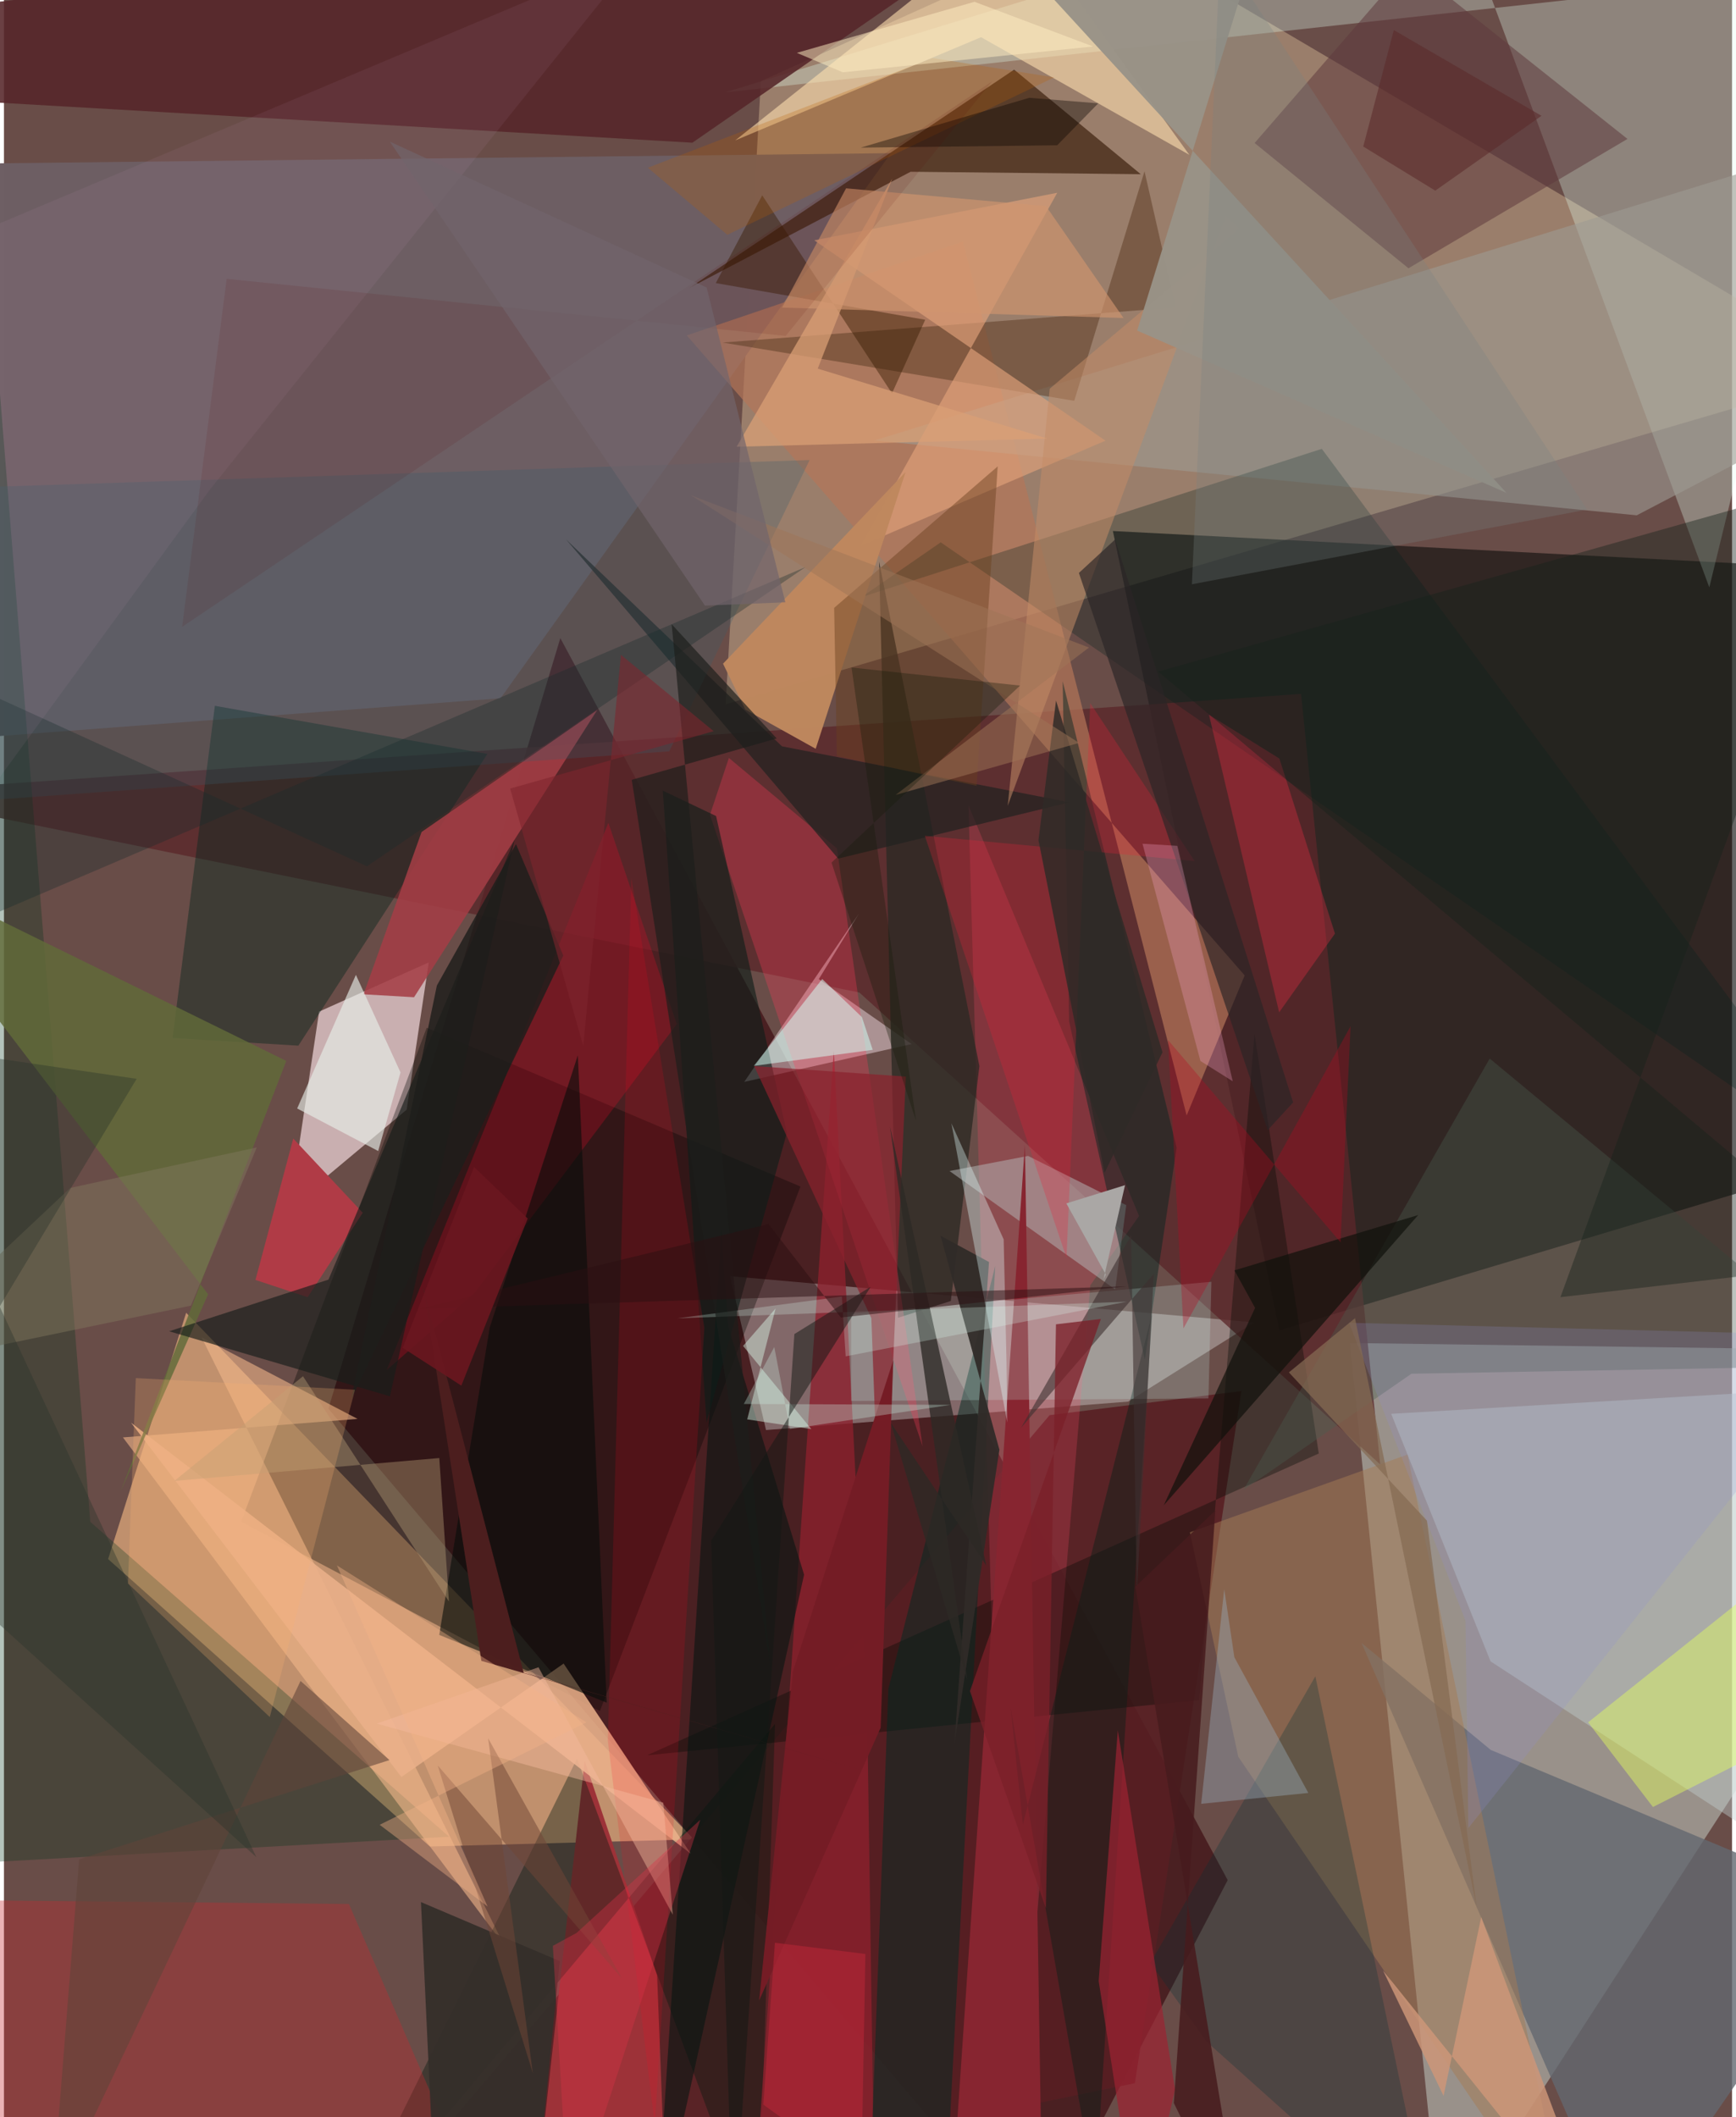 <svg xmlns="http://www.w3.org/2000/svg" width="228" height="278" viewBox="0 0 836 1024"><path fill="#694d48" d="M0 0h836v1024H0z"/><path fill="#f3d8aa" fill-opacity=".353" d="M898 179.509L349.142 340.638l17.036-301.404 166.374-75.072z"/><path fill="#d1e1d8" fill-opacity=".459" d="M898 652.945v120.029L695.592 1086l-44.46-436.434z"/><path fill="#401317" fill-opacity=".765" d="M156.947 681.337L499.822 1086l92.184-176.649-322.847-600.72z"/><path fill="#141210" fill-opacity=".647" d="M847.757 574.384L617.015 643.43l-80.548-386.594 342.406 17.719z"/><path fill="#cc9973" fill-opacity=".882" d="M88.143 634.94l245.6 254.679-127.696 3.466L50.381 754.07z"/><path fill="#e1e2e1" fill-opacity=".373" d="M351.22 617.231L604.921 639.6l-61.092 38.312-175.168 13.75z"/><path fill="#f7dfe3" fill-opacity=".671" d="M152.456 489.284l53.056-23.803-10.704 71.232-56.526 47.257z"/><path fill="#e2feee" fill-opacity=".31" d="M348.848 44.675L697.002-62l128 346.093L898-15.52z"/><path fill="#5b272a" fill-opacity=".776" d="M-62 383.445l475.804 96.593 251.972 228.225L627.49 335.62z"/><path fill="#020500" fill-opacity=".329" d="M385.327 573.886l-97.03 253.715-173.546-91.575 89.736-238.932z"/><path fill="#6e5f64" fill-opacity=".996" d="M-62 79.664l491.059-5.578L240.23 337.73l-257.48 19.406z"/><path fill="#571e23" fill-opacity=".898" d="M547.117 1007.578l51.529-334.78-92.791 11.659L165.606 1086z"/><path fill="#3e210f" fill-opacity=".702" d="M331.35 139.41L488.684 33.687l61.275 50.572-111.34-1.188z"/><path fill="#636870" fill-opacity=".8" d="M719.267 846.378l-62.495-51.731L783.732 1086 898 921.208z"/><path fill="#562629" fill-opacity=".878" d="M-62 46.236V7.988L522.483-62 333.034 69.022z"/><path fill="#c0cfce" fill-opacity=".427" d="M671.1 683.82l48.073 119.726 137.511 89.51 23.574-221.54z"/><path fill="#fbe7ee" fill-opacity=".451" d="M413.556 441.958l-55.418 81.315 80.958-18.3-44.895-31.407z"/><path fill="#023519" fill-opacity=".294" d="M-49.116 902.998l264.469-14.63-173.604-152.32L-9.265 98.7z"/><path fill="#9d3238" d="M254.875 1086l65.429-19.15-4.333-111.425-35.047-103.773z"/><path fill="#f1b78a" fill-opacity=".592" d="M57.56 695.224l113.505-8.949-75.472-39.426 146.27 293.83z"/><path fill="#b37559" fill-opacity=".702" d="M572.145 539.521l28.074-67.75-269.896-309.547 133.61-45.34z"/><path fill="#9e9b92" fill-opacity=".604" d="M789.903 249.236l-368.815-36.187L898 65.846l-10.864 132.532z"/><path fill="#09271e" fill-opacity=".439" d="M81.572 502.033l60.853 3.721 91.45-141.11-131.846-23.261z"/><path fill="#5e3a3e" fill-opacity=".541" d="M679.597-16.857l-74.564 86.024 74.422 60.583 105.957-62.555z"/><path fill="#ff4c6a" fill-opacity=".231" d="M549.127 588.12l-23.584 33.53L486.362 1086l-19.761-696.576z"/><path fill="#001a0e" fill-opacity=".38" d="M277.233 850.562L364.64 1086l8.378-252.198L160.999 1086z"/><path fill="#ffe1af" fill-opacity=".592" d="M472.698 17.994l100.733 56.88L490.236-40.74 353.789 67.9z"/><path fill="#8d212d" fill-opacity=".784" d="M417.507 822.51l3.554 236.848-59.214 23.153 39.613-574.254z"/><path fill="#2b2923" fill-opacity=".773" d="M432.505 637.363l-9.153-365.769 48.539 244.055-13.825 113.59z"/><path fill="#ebb18a" fill-opacity=".855" d="M270.75 804.61l-78.472 54.87L61.492 688.111l270.78 208.466z"/><path fill="#000a03" fill-opacity=".349" d="M604.984 500.053L578.253 822.28l-267.156 26.695 324.975-145.967z"/><path fill="#a67b56" fill-opacity=".498" d="M597.153 849.73l-23.435-108.622L679 703.529 758.18 1086z"/><path fill="#c52a2e" fill-opacity=".353" d="M-49.14 918.769l216.032 2.12 66.318 153.205L-62 1086z"/><path fill="#604029" fill-opacity=".561" d="M347.67 165.681l170.099 28.184 33.999-111.02 15.038 65.854z"/><path fill="#e1a37b" fill-opacity=".647" d="M532.872 213.14l-140.868-96.91 117.533-22.986-94.85 170.618z"/><path fill="#b5b7b7" fill-opacity=".51" d="M542.928 582.899l-47.488-23.816-38.01 7.292 80.156 57.29z"/><path fill="#00201e" fill-opacity=".286" d="M637.548 217.09l-222.723 71.728 38.342-26.51L898 568.137z"/><path fill="#002b23" fill-opacity=".502" d="M427.839 816.878l51.708-204.554-25.1 473.676H417.89z"/><path fill="#a43d46" fill-opacity=".867" d="M173.949 480.912l28.085-78.5 84.948-58.962-88.589 138.882z"/><path fill="#f7082b" fill-opacity=".231" d="M325.498 495.338l-98.001 130.228-42.364 37.117 107.265-264.696z"/><path fill="#ff3a5b" fill-opacity=".294" d="M341.548 394.08l102.85 305.428-41.446-289.233-52.248-43.69z"/><path fill="#061612" fill-opacity=".584" d="M347.084 594.467L315.179 1086l71.904-324.39-36.738-120.109z"/><path fill="#b03b46" d="M173.577 586.569l-26.652 40.853-25.26-8.361 18.293-68.365z"/><path fill="#0d1d19" fill-opacity=".62" d="M318.74 382.418l21.174 305.53 38.83-140.032-34.238-153.23z"/><path fill="#bf885e" fill-opacity=".98" d="M358.636 343.195l34.06 18.967 43.482-133.864-88.304 92.705z"/><path fill="#032620" fill-opacity=".471" d="M551.934 657.641L515.292 494.07l-3.116-164.594 55.134 225.677z"/><path fill="#003235" fill-opacity=".271" d="M691.832 1086l-57.414-275.226-79.836 138.712 27.22 37.991z"/><path fill="#060c09" fill-opacity=".584" d="M291.597 823.535L210.57 790.75 235 642.089l42.631-131.71z"/><path fill="#212120" fill-opacity=".725" d="M376.364 360.969l139.148 27.083-111.95 27.216-131.62-154.356z"/><path fill="#872530" d="M467.08 939.397l-8.061 118.19 42.94-10.25-8.046-493.663z"/><path fill="#385e6c" fill-opacity=".275" d="M321.836 363.397L389.76 222.5-62 237.31v153.58z"/><path fill="#e4ff5c" fill-opacity=".439" d="M887.487 736.421L898 823.18l-100.268 50.81-31.361-40.963z"/><path fill="#616b39" fill-opacity=".827" d="M-62 415.547L98.758 626l-42.353 95.477 80.161-208.35z"/><path fill="#081f19" fill-opacity=".435" d="M492.93 882.497l62.585-247.451-27.665 425.366-40.855-234.405z"/><path fill="#ff2e49" fill-opacity=".298" d="M617.032 366.887l-34.08-21.21 33.946 143.953 27.005-38.065z"/><path fill="#171e1b" fill-opacity=".659" d="M247.034 406.156l-90.04 212.747-77.079 24.99 106.802 31.46z"/><path fill="#9d2332" fill-opacity=".702" d="M529.601 958.181L549.423 1086l17.1-75.403-27.673-173.69z"/><path fill="#b39a74" fill-opacity=".424" d="M210.609 705.199l4.65 69.402-70.598-108.97-62.222 50.634z"/><path fill="#4a5e50" fill-opacity=".369" d="M718.756 511.987l-119.13 208.65 81.274-56.209 217.1-3.899z"/><path fill="#6a401d" fill-opacity=".447" d="M470.513 380.058l10.235-154.491-79.12 68.438 1.324 71.704z"/><path fill="#cffcf5" fill-opacity=".2" d="M409.851 677.585l172.841-1.22 1.438-56.408-174.272 15.597z"/><path fill="#eb2039" fill-opacity=".259" d="M514.03 608.395l-68.547-204.152 130.529 12.229-50.502-76.414z"/><path fill="#d4fff6" fill-opacity=".518" d="M415.049 491.926l-19.197-18.412-33.072 42.01 57.503-7.752z"/><path fill="#c38c67" fill-opacity=".537" d="M591.072 104.01l-105.48 285.742 20.317-201.755 91.898-77.346z"/><path fill="#352e2a" fill-opacity=".953" d="M259.737 1039.7l9.143-91.183-67.142-28.545L209.505 1086z"/><path fill="#ddfeed" fill-opacity=".443" d="M359.557 686.506l31.043 4.697-33.04-40.222 15.738-18.13z"/><path fill="#e8efe9" fill-opacity=".631" d="M181.035 556.702l-39.19-20.565 28.412-64.629 21.589 47.19z"/><path fill="#302b28" fill-opacity=".941" d="M459.828 843.317l21.75-142.132-28.483-103.498 23.453 12.704z"/><path fill="#ce9778" fill-opacity=".831" d="M714.655 927.232l-18.213 86.456-29.272-60.597L774.072 1086z"/><path fill="#3d302f" fill-opacity=".596" d="M545.317 597.47l2.703 173.702 8.224-155.082-64.262 74.55z"/><path fill="#99acbb" fill-opacity=".4" d="M579.193 872.434l51.836-5.248-35.797-65.634-4.903-32.954z"/><path fill="#999388" fill-opacity=".965" d="M616.776-62L548.21 159.88l178.663 78.503L451.323-62z"/><path fill="#17221b" fill-opacity=".42" d="M898 610.594l-145.02 16.802L898 229.116l-339.651 95.713z"/><path fill="#0f100b" fill-opacity=".69" d="M561.078 728.058l44.188-95.468-9.994-18.156 88.899-26.769z"/><path fill="#8a222d" fill-opacity=".702" d="M419.62 637.555l-56.71-121.949 73.404 5.102-11.492 257.885z"/><path fill="#2b2526" fill-opacity=".663" d="M520.025 277.113l91.35 269.482 12.296-13.399-86.111-272.28z"/><path fill="#e4ffff" fill-opacity=".353" d="M485 658.691l.357 29.287-27.01-144.684 25.284 56.139z"/><path fill="#ff001f" fill-opacity=".149" d="M303.515 424.714l-11.37 417.134 22.715 186.014 23.975-385.65z"/><path fill="#351b00" fill-opacity=".435" d="M429.607 190.25l-62.782-95.768-22.453 42.439 101.309 17.738z"/><path fill="#da9f76" fill-opacity=".733" d="M504.764 212.132l-111.09-33.836 36.067-91.92-75.305 129.7z"/><path fill="#162a2a" fill-opacity=".333" d="M-47.51 317.26l43.888 124.292L387.85 274.22 175.626 418.99z"/><path fill="#d79dc5" fill-opacity=".078" d="M-62 458l57.578-348.976L307.253-22.322 99.578 236.866z"/><path fill="#f3a2c6" fill-opacity=".298" d="M594.453 522.978l-15.622-9.814-28.034-105.082 16.835 1.018z"/><path fill="#7a2029" fill-opacity=".769" d="M467.315 817.93l63.34-180.004-21.724 2.606-4.87 282.404z"/><path fill="#83795f" fill-opacity=".447" d="M122.294 554.974l-90.228 19.584L-62 663.098l152.443-31.597z"/><path fill="#2d2926" fill-opacity=".784" d="M465.997 812.716l-36.982-124.558 46.222 69.055-46.595-212.305z"/><path fill="#f6bba1" fill-opacity=".439" d="M258.601 806.4l64.95 119.658-4.595-54.18-138.633-38.22z"/><path fill="#bd5d00" fill-opacity=".247" d="M311.496 81.124l38.449 32.437 158.107-76.125-58.785-9.371z"/><path fill="#1e1e1b" fill-opacity=".824" d="M270.596 462.158l-102.67 214.807 41.51-200.3 38.274-68.393z"/><path fill="#5f4339" fill-opacity=".569" d="M143.475 813.017L23.073 1066.915 36.368 899.28l150.15-47.993z"/><path fill="#b80721" fill-opacity=".318" d="M570.602 642.49l-7.449-139.46 83.451 97.846 4.847-104.514z"/><path fill="#dbfff3" fill-opacity=".247" d="M325.637 637.643l217.553-8.06-135.986 26.432-1.867-28.91z"/><path fill="#d1956f" fill-opacity=".643" d="M376.47 148.778l30.927-57.692 96.745 8.642 37.472 54.078z"/><path fill="#471b1e" fill-opacity=".863" d="M547.365 767.401L599.841 1086l-33.892-68.842 20.107-286.589z"/><path fill="#798383" fill-opacity=".278" d="M589.632-51.007l-14.934 333.606 191.205-36.148L592.14-18.314z"/><path fill="#0a0400" fill-opacity=".384" d="M509.518 70.268l-95.047 1.136 81.54-24.097 33.38 2.67z"/><path fill="#908fd1" fill-opacity=".212" d="M707.065 783.902L650.69 639.785 898 646.13 708.415 884.193z"/><path fill="#ffedc1" fill-opacity=".506" d="M469.517.865l57.354 21.61-121.044 12.491-22.26-9.401z"/><path fill="#1c1e1b" fill-opacity=".678" d="M323.021 301.916l50.815 55.243-70.125 20.018 67.19 429.406z"/><path fill="#2f2a27" fill-opacity=".835" d="M508.965 338.816l51.501 170.134-28.013 58.308-31.99-160.897z"/><path fill="#751d26" fill-opacity=".996" d="M365.336 967.546l58.782-131.908 6.097-177.711-48.545 150.449z"/><path fill="#9f7557" fill-opacity=".498" d="M332.287 239.51l187.86 119.806-88.813 25.165 93.58-71.29z"/><path fill="#4d1f1f" fill-opacity=".996" d="M202.862 622.432l48.572 186.627 166.1 47.937-186.58-53.684z"/><path fill="#caede0" fill-opacity=".318" d="M372.659 651.504l7.577 39.673 77.817-11.707-100.137-.408z"/><path fill="#273229" fill-opacity=".369" d="M-62 503.38l184.078 394.866L-62 731.512 64.192 521.788z"/><path fill="#161b0b" fill-opacity=".341" d="M441.248 542.119l-40.895-124.911 91.218-85.613-81.536-8.746z"/><path fill="#856b53" fill-opacity=".725" d="M688.406 735.499L621.61 663.78l31.988-26.22L712.5 922.78z"/><path fill="#aaa7a5" d="M513.955 582.045l28.38-8.819-10.389 45.537 1.11-2.302z"/><path fill="#bf283a" fill-opacity=".498" d="M372.98 939.64l43.762 5.424-1.95 107.027-47.43-34.147z"/><path fill="#f7b170" fill-opacity=".251" d="M59.97 765.876l3.819-99.349 106.027 5.645-41.221 158.304z"/><path fill="#131815" fill-opacity=".502" d="M419.305 622.365l-77.178 122.786L352.81 1086l29.576-440.763z"/><path fill="#5a0000" fill-opacity=".102" d="M107.736 134.865L86.2 303.18 478.067 39.3 378.18 162.47z"/><path fill="#592828" fill-opacity=".549" d="M743.818 56.009l-51.393 36.205-34.842-21.35 14.793-56.313z"/><path fill="#2c0f10" fill-opacity=".498" d="M200.776 633.066l342.507-10.936-138.41 15.104-34.997-45.21z"/><path fill="#714636" fill-opacity=".51" d="M209.845 853.884l46.014 148.835-21.626-161.983L299.039 957z"/><path fill="#f6b287" fill-opacity=".392" d="M161.068 757.13l120.696 75.915-100.002 49.54 52.21 39.527z"/><path fill="#6b171f" fill-opacity=".902" d="M221.27 670.183l32.104-80.835-25.97-24.928-34.51 87.462z"/><path fill="#7f252e" fill-opacity=".58" d="M244.882 381.395l35.366 124.507 18.238-189.163 44.855 36.91z"/><path fill="#da3247" fill-opacity=".369" d="M336.842 880.163l-63.42 194.608-7.883-133.631 11.487-6.259z"/><path fill="#72656c" fill-opacity=".69" d="M186.676 68.49l152.455 224.423 38.885-1.604-38.08-152.265z"/></svg>